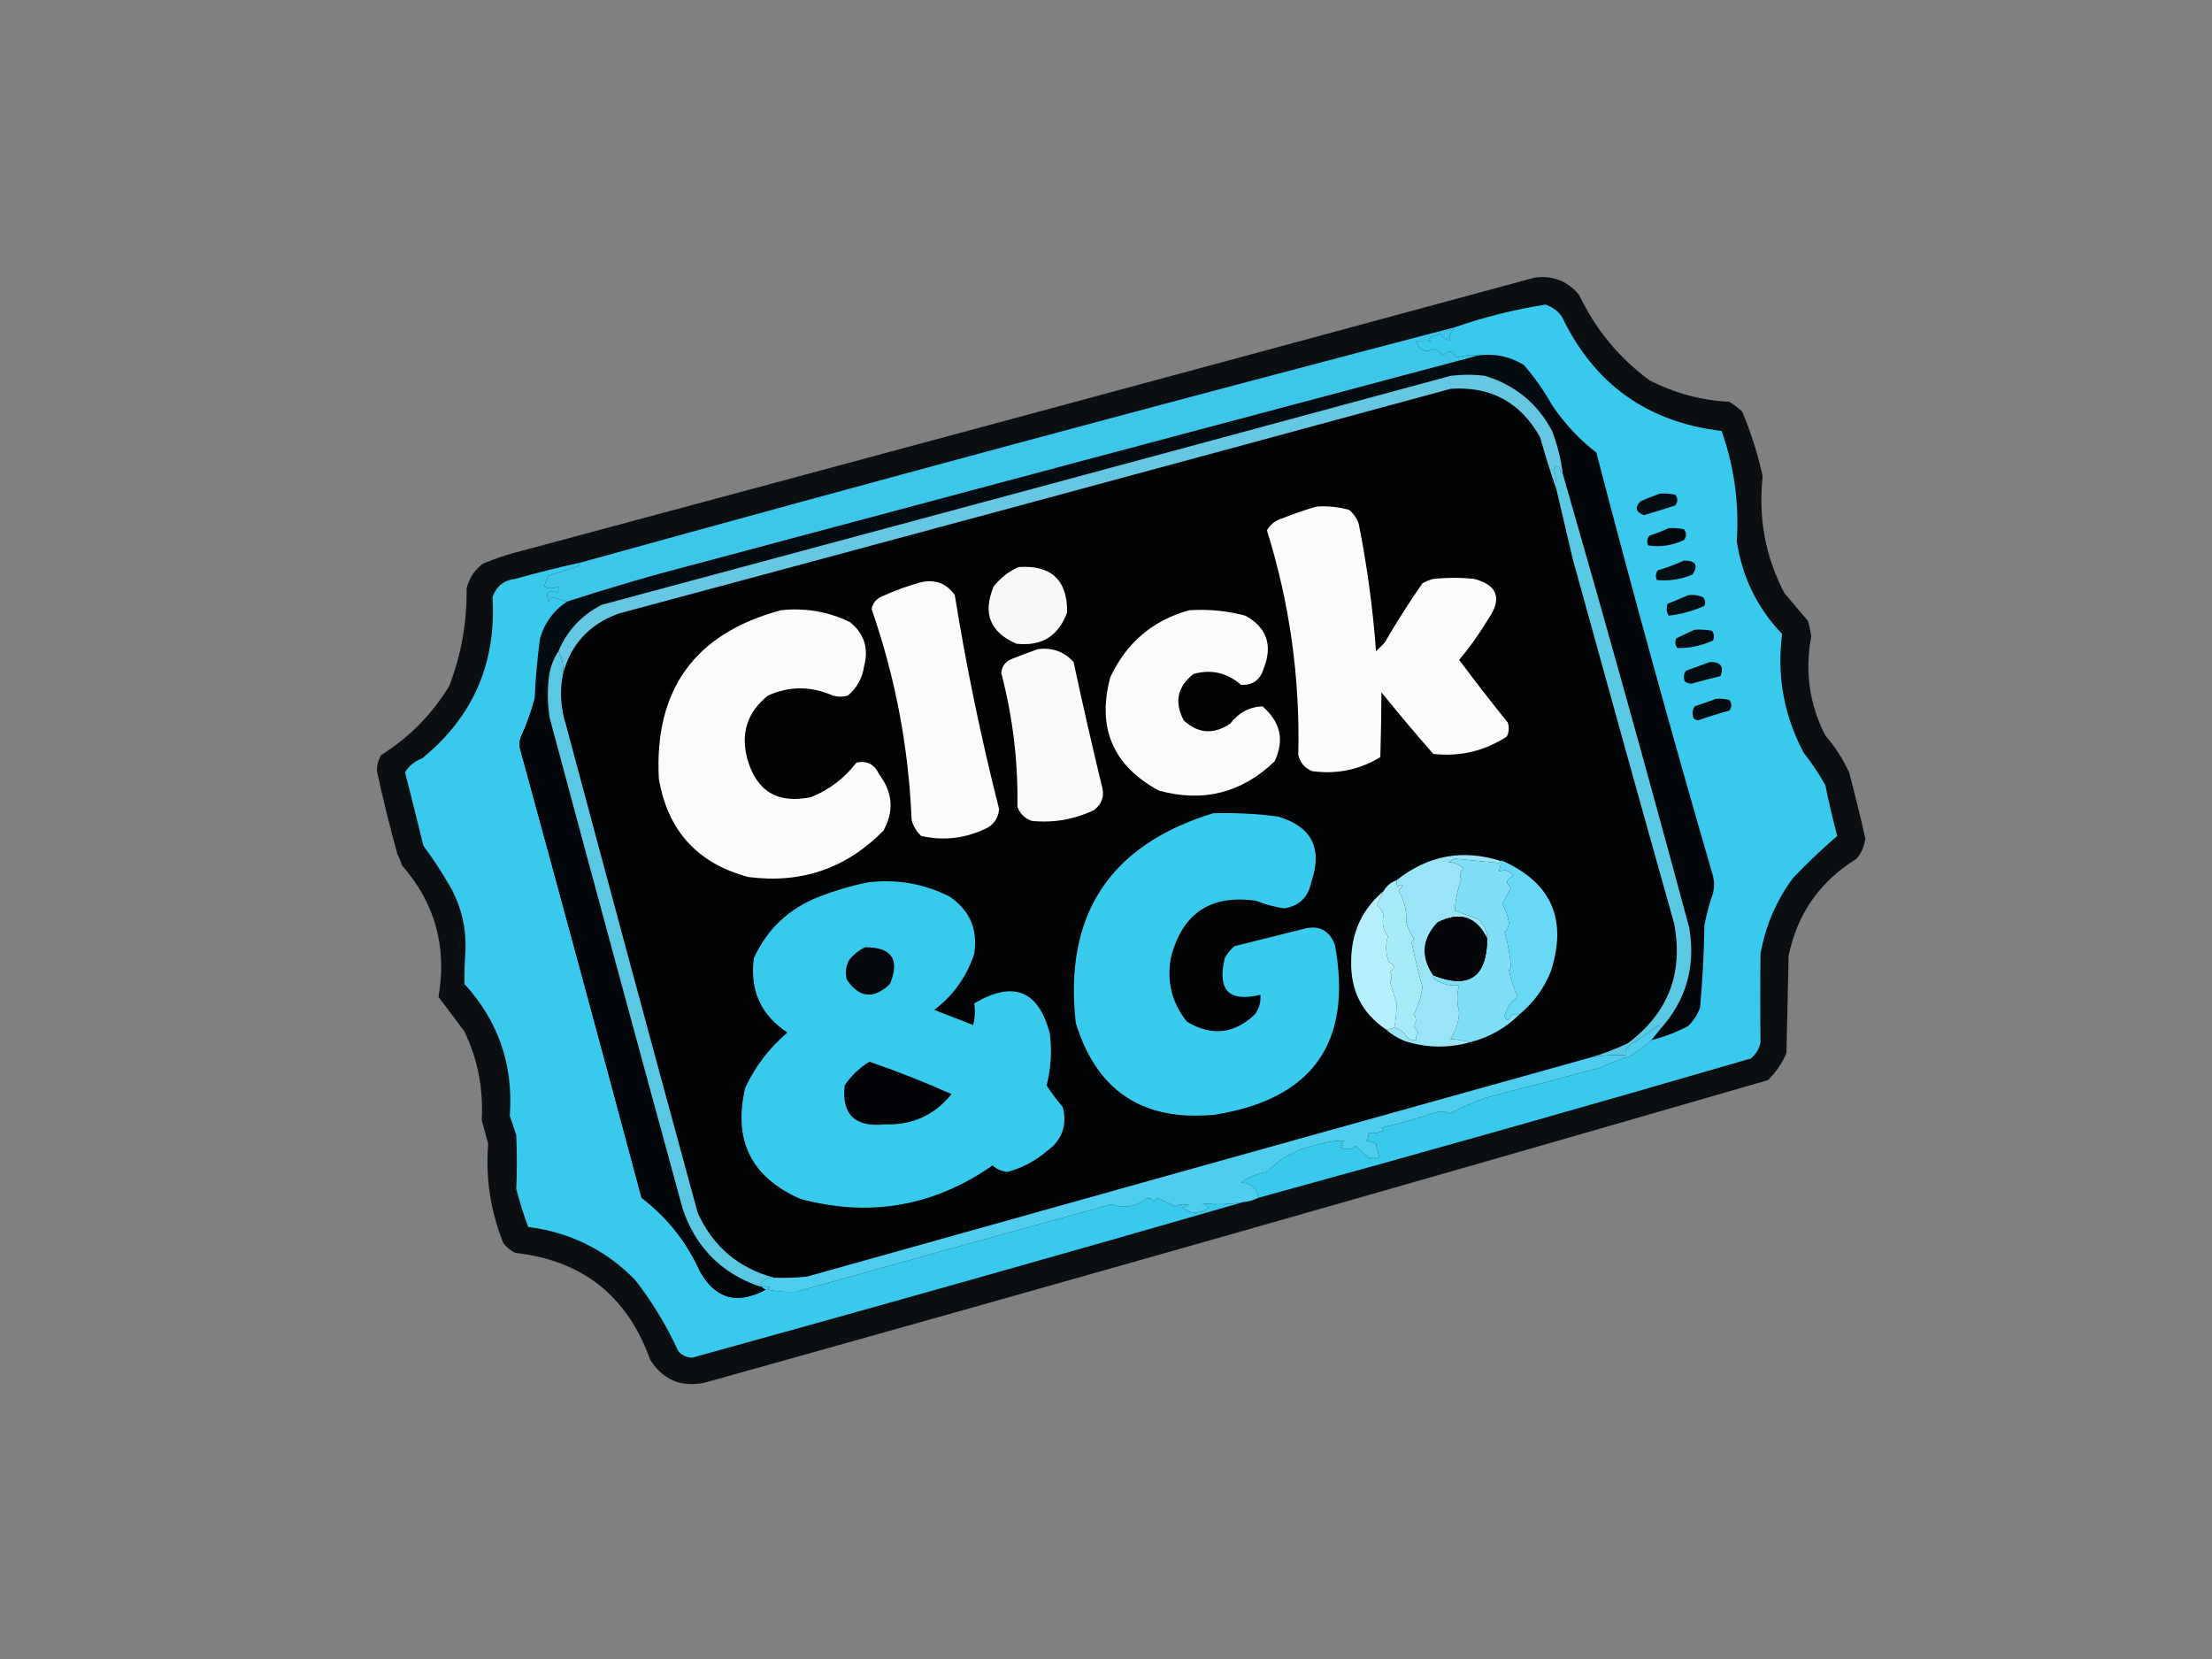 <?xml version="1.0" encoding="UTF-8"?>
<!DOCTYPE svg PUBLIC "-//W3C//DTD SVG 1.1//EN" "http://www.w3.org/Graphics/SVG/1.1/DTD/svg11.dtd">
<svg xmlns="http://www.w3.org/2000/svg" version="1.1" width="1024px" height="768px" style="shape-rendering:geometricPrecision; text-rendering:geometricPrecision; image-rendering:optimizeQuality; fill-rule:evenodd; clip-rule:evenodd" xmlns:xlink="http://www.w3.org/1999/xlink">
<rect width="100%" height="100%" fill="#808080" stroke="none"/>
<g><path style="opacity:0.91" fill="#010407" d="M 710.5,128.5 C 718.81,127.406 725.643,130.072 731,136.5C 738.554,152.385 749.387,165.552 763.5,176C 775.082,181.979 787.415,185.313 800.5,186C 802.641,187.308 804.641,188.808 806.5,190.5C 810.573,200.22 813.74,210.22 816,220.5C 813.885,239.648 817.219,257.648 826,274.5C 829.667,278.833 833.333,283.167 837,287.5C 837.658,289.8 838.158,292.133 838.5,294.5C 835.425,310.652 837.592,325.986 845,340.5C 849.454,345.628 853.121,351.295 856,357.5C 858.662,367.65 861.162,377.816 863.5,388C 863.132,391.57 861.798,394.737 859.5,397.5C 842.497,407.994 831.997,422.994 828,442.5C 827.667,457.5 827.333,472.5 827,487.5C 824.949,492.214 822.115,496.381 818.5,500C 654.841,547.436 490.841,594.103 326.5,640C 315.508,642.417 307.008,638.917 301,629.5C 290.438,599.929 269.604,583.429 238.5,580C 236.376,578.878 234.543,577.378 233,575.5C 227.05,560.673 224.717,545.34 226,529.5C 225,525.833 224,522.167 223,518.5C 223.824,504.032 221.158,490.366 215,477.5C 211,472.167 207,466.833 203,461.5C 207.017,438.246 201.35,417.913 186,400.5C 185.529,398.754 184.862,397.087 184,395.5C 180.448,382.732 177.281,369.898 174.5,357C 174.411,354.287 175.078,351.787 176.5,349.5C 189.523,341.31 200.023,330.643 208,317.5C 213.537,303.067 216.203,288.067 216,272.5C 217.119,267.761 219.619,263.928 223.5,261C 229.321,258.501 235.321,256.501 241.5,255C 397.92,213.018 554.253,170.852 710.5,128.5 Z"/></g>
<g><path style="opacity:1" fill="#010203" d="M 720.5,226.5 C 722.99,237.13 725.49,247.797 728,258.5C 743.52,314.917 759.187,371.251 775,427.5C 779.401,450.525 772.234,469.025 753.5,483C 747.901,485.637 742.234,487.804 736.5,489.5C 615.464,523.234 494.464,557.068 373.5,591C 368.511,591.499 363.511,591.666 358.5,591.5C 342.004,587.182 330.17,577.182 323,561.5C 302.456,486.206 282.123,410.872 262,335.5C 259.562,327.922 259.062,320.256 260.5,312.5C 264.029,298.464 272.696,288.964 286.5,284C 414.945,249.515 543.278,214.848 671.5,180C 690.128,178.73 703.961,186.23 713,202.5C 715.288,210.698 717.788,218.698 720.5,226.5 Z"/></g>
<g><path style="opacity:1" fill="#020509" d="M 718.5,187.5 C 724.111,195.945 730.944,203.279 739,209.5C 756.072,275.127 774.072,340.46 793,405.5C 793.667,408.167 793.667,410.833 793,413.5C 791.287,418.396 789.954,423.396 789,428.5C 788.848,441.203 788.182,453.869 787,466.5C 785.789,469.759 783.956,472.592 781.5,475C 776.083,477.861 770.416,480.027 764.5,481.5C 765.833,479.833 767.167,478.167 768.5,476.5C 780.548,463.169 785.048,447.503 782,429.5C 763.083,359.146 743.583,289.146 723.5,219.5C 722.652,212.625 720.986,205.958 718.5,199.5C 718.714,197.856 718.38,196.356 717.5,195C 718.167,194.667 718.833,194.333 719.5,194C 715.967,194.132 713.967,192.465 713.5,189C 714,188.5 714.5,188 715,187.5C 715.986,188.171 717.153,188.171 718.5,187.5 Z"/></g>
<g><path style="opacity:1" fill="#040c11" d="M 684.5,164.5 C 692.099,163.541 699.099,165.041 705.5,169C 710.442,174.769 714.775,180.936 718.5,187.5C 717.153,188.171 715.986,188.171 715,187.5C 714.5,188 714,188.5 713.5,189C 713.967,192.465 715.967,194.132 719.5,194C 718.833,194.333 718.167,194.667 717.5,195C 718.38,196.356 718.714,197.856 718.5,199.5C 711.758,186.775 701.425,178.275 687.5,174C 682.167,173.333 676.833,173.333 671.5,174C 540.523,209.494 409.523,244.827 278.5,280C 269.203,284.794 262.536,291.961 258.5,301.5C 255.944,305.35 254.444,309.684 254,314.5C 253.359,320.528 253.526,326.528 254.5,332.5C 253.778,332.082 253.278,331.416 253,330.5C 252.779,325.78 252.279,321.113 251.5,316.5C 250.833,315.167 250.167,315.167 249.5,316.5C 248.933,318.982 248.266,321.316 247.5,323.5C 247.907,314.129 248.741,304.795 250,295.5C 252.139,288.215 256.305,282.548 262.5,278.5C 282.289,272.052 302.289,266.218 322.5,261C 443.228,228.696 563.894,196.529 684.5,164.5 Z"/></g>
<g><path style="opacity:1" fill="#fafbfb" d="M 609.5,234.5 C 614.599,234.175 619.599,234.675 624.5,236C 626.617,237.731 628.117,239.898 629,242.5C 632.88,261.996 635.547,281.662 637,301.5C 638.333,300.167 639.667,298.833 641,297.5C 646.459,288.079 652.292,278.913 658.5,270C 660.087,269.138 661.754,268.471 663.5,268C 669.833,267.333 676.167,267.333 682.5,268C 693.311,270.93 695.477,277.097 689,286.5C 684.991,293.185 680.491,299.518 675.5,305.5C 682.809,315.31 690.309,324.976 698,334.5C 698.758,336.769 698.591,338.936 697.5,341C 687.143,347.727 675.81,350.394 663.5,349C 655.283,339.622 647.283,330.122 639.5,320.5C 639.458,330.445 639.291,340.445 639,350.5C 629.334,356.367 618.834,358.534 607.5,357C 604.066,355.651 601.899,353.151 601,349.5C 601.898,314.011 597.064,279.345 586.5,245.5C 588.066,242.776 590.399,240.942 593.5,240C 598.844,237.841 604.177,236.008 609.5,234.5 Z"/></g>
<g><path style="opacity:1" fill="#65c7e2" d="M 718.5,199.5 C 720.986,205.958 722.652,212.625 723.5,219.5C 722.751,218.469 722.085,217.302 721.5,216C 720.4,215.568 719.733,216.068 719.5,217.5C 720.302,220.449 720.636,223.449 720.5,226.5C 717.788,218.698 715.288,210.698 713,202.5C 703.961,186.23 690.128,178.73 671.5,180C 543.278,214.848 414.945,249.515 286.5,284C 272.696,288.964 264.029,298.464 260.5,312.5C 261.08,308.351 260.414,304.684 258.5,301.5C 262.536,291.961 269.203,284.794 278.5,280C 409.523,244.827 540.523,209.494 671.5,174C 676.833,173.333 682.167,173.333 687.5,174C 701.425,178.275 711.758,186.775 718.5,199.5 Z"/></g>
<g><path style="opacity:1" fill="#3dc6e9" d="M 673.5,151.5 C 671.781,153.376 670.947,155.376 671,157.5C 668.585,156.986 667.251,155.986 667,154.5C 665.5,155 664,155.5 662.5,156C 661.167,156.667 661.167,157.333 662.5,158C 660.144,158.155 657.811,158.155 655.5,158C 657.121,162.251 659.954,163.418 664,161.5C 665.512,162.257 666.846,163.257 668,164.5C 670.768,161.912 672.768,162.245 674,165.5C 677.394,164.544 680.894,164.211 684.5,164.5C 563.894,196.529 443.228,228.696 322.5,261C 302.289,266.218 282.289,272.052 262.5,278.5C 260.321,277.941 258.154,277.274 256,276.5C 255.055,276.905 254.388,277.572 254,278.5C 252.301,274.224 253.801,272.89 258.5,274.5C 258.5,273.5 258.5,272.5 258.5,271.5C 256.042,272.623 253.875,272.623 252,271.5C 252.372,269.884 253.039,268.217 254,266.5C 258.129,265.106 262.296,263.772 266.5,262.5C 267.713,262.253 268.38,261.586 268.5,260.5C 403.096,223.199 538.096,186.866 673.5,151.5 Z"/></g>
<g><path style="opacity:1" fill="#f8f8f8" d="M 471.5,262.5 C 486.652,261.489 494.152,268.489 494,283.5C 490.01,294.48 482.176,299.313 470.5,298C 458.29,292.682 454.79,283.849 460,271.5C 463.134,267.524 466.967,264.524 471.5,262.5 Z"/></g>
<g><path style="opacity:1" fill="#fafbfb" d="M 426.5,269.5 C 433.108,268.115 438.275,270.115 442,275.5C 447.361,308.803 454.194,341.803 462.5,374.5C 462.241,378.188 460.574,381.022 457.5,383C 447.59,388.067 437.257,389.401 426.5,387C 424.263,384.97 422.763,382.47 422,379.5C 420.651,346.043 414.484,313.543 403.5,282C 404.043,279.119 405.709,277.119 408.5,276C 414.435,273.303 420.435,271.136 426.5,269.5 Z"/></g>
<g><path style="opacity:1" fill="#fbfbfb" d="M 361.5,282.5 C 372.724,281.284 383.391,283.117 393.5,288C 400.085,293.357 402.251,300.191 400,308.5C 399.18,313.987 396.68,318.487 392.5,322C 390.167,322.667 387.833,322.667 385.5,322C 375.417,317.542 365.417,317.542 355.5,322C 345.93,329.664 342.763,339.498 346,351.5C 350.306,366.41 360.139,372.243 375.5,369C 383.899,365.614 390.899,360.28 396.5,353C 401.423,352.045 404.923,353.879 407,358.5C 413.292,366.811 413.959,375.478 409,384.5C 391.832,402.001 370.999,409.168 346.5,406C 322.932,399.763 309.099,384.597 305,360.5C 302.819,319.193 321.652,293.193 361.5,282.5 Z"/></g>
<g><path style="opacity:1" fill="#fafbfb" d="M 550.5,282.5 C 559.331,281.92 567.998,282.753 576.5,285C 586.451,290.498 589.284,298.665 585,309.5C 583.36,314.831 579.86,317.331 574.5,317C 568.017,311.39 560.683,309.724 552.5,312C 545.026,317.862 543.526,325.029 548,333.5C 554.627,339.643 561.794,340.143 569.5,335C 573.429,329.874 578.429,327.207 584.5,327C 592.856,334.335 594.689,342.835 590,352.5C 574.78,367.097 556.947,371.597 536.5,366C 515.212,354.483 507.712,336.983 514,313.5C 521.48,297.511 533.646,287.178 550.5,282.5 Z"/></g>
<g><path style="opacity:1" fill="#fafafa" d="M 480.5,300.5 C 487.131,299.652 492.631,301.652 497,306.5C 501.078,325.554 505.411,344.554 510,363.5C 511.443,368.212 510.277,372.045 506.5,375C 497.286,379.388 487.619,381.055 477.5,380C 474.333,378.833 472.167,376.667 471,373.5C 471.33,352.461 468.83,331.795 463.5,311.5C 463.811,308.349 465.477,306.182 468.5,305C 472.571,303.37 476.571,301.87 480.5,300.5 Z"/></g>
<g><path style="opacity:1" fill="#39c9ec" d="M 268.5,260.5 C 268.38,261.586 267.713,262.253 266.5,262.5C 262.296,263.772 258.129,265.106 254,266.5C 253.039,268.217 252.372,269.884 252,271.5C 253.875,272.623 256.042,272.623 258.5,271.5C 258.5,272.5 258.5,273.5 258.5,274.5C 253.801,272.89 252.301,274.224 254,278.5C 254.388,277.572 255.055,276.905 256,276.5C 258.154,277.274 260.321,277.941 262.5,278.5C 256.305,282.548 252.139,288.215 250,295.5C 248.741,304.795 247.907,314.129 247.5,323.5C 245.838,329.651 243.671,335.651 241,341.5C 240.333,343.5 240.333,345.5 241,347.5C 259.871,416.445 278.537,485.445 297,554.5C 308.866,563.57 317.866,574.903 324,588.5C 331.14,601.304 341.307,604.137 354.5,597C 353.584,596.722 352.918,596.222 352.5,595.5C 353.873,595.343 355.207,595.51 356.5,596C 356.167,596.333 355.833,596.667 355.5,597C 359.819,597.905 364.152,598.238 368.5,598C 417.294,584.338 465.96,570.838 514.5,557.5C 520.391,559.483 525.725,558.65 530.5,555C 532.108,554.342 533.275,554.842 534,556.5C 534.667,555.833 535.333,555.167 536,554.5C 538.667,555.833 541.333,557.167 544,558.5C 546.064,557.409 548.231,557.242 550.5,558C 549.5,558.333 548.5,558.667 547.5,559C 551.357,562.084 555.357,562.084 559.5,559C 558.672,558.085 557.672,557.419 556.5,557C 562.837,557.747 569.17,557.581 575.5,556.5C 490.789,580.933 405.789,604.933 320.5,628.5C 317.889,628.444 315.722,627.444 314,625.5C 308.59,613.668 301.923,602.668 294,592.5C 280.402,578.618 263.902,570.451 244.5,568C 242.417,562.26 240.584,556.426 239,550.5C 239.351,542.183 239.351,533.849 239,525.5C 238,522.5 237,519.5 236,516.5C 237.742,493.056 230.742,472.723 215,455.5C 214.965,450.189 215.132,444.855 215.5,439.5C 215.818,429.588 213.651,420.255 209,411.5C 205.06,404.564 200.727,397.897 196,391.5C 193.23,380.152 190.397,368.818 187.5,357.5C 189.339,354.511 192.006,352.344 195.5,351C 218.977,331.862 229.811,307.029 228,276.5C 229.709,271.459 233.209,268.625 238.5,268C 248.425,265.185 258.425,262.685 268.5,260.5 Z"/></g>
<g><path style="opacity:1" fill="#39c9ec" d="M 582.5,554.5 C 581.945,549.873 579.279,547.54 574.5,547.5C 578.091,544.924 582.091,543.258 586.5,542.5C 592.817,536.053 600.484,531.887 609.5,530C 613.784,528.674 618.117,528.008 622.5,528C 621.833,528.333 621.167,528.667 620.5,529C 621.833,529.667 621.833,530.333 620.5,531C 623.194,532.488 625.528,532.321 627.5,530.5C 629.789,532.416 631.956,534.416 634,536.5C 634.85,535.576 635.85,535.576 637,536.5C 637.5,536.167 638,535.833 638.5,535.5C 637.811,533.556 637.311,531.556 637,529.5C 635.601,528.773 634.101,528.273 632.5,528C 633.337,526.989 633.67,525.822 633.5,524.5C 635.924,524.808 638.257,524.474 640.5,523.5C 640.291,522.914 639.957,522.414 639.5,522C 647.96,520.068 656.293,517.735 664.5,515C 666.769,514.242 668.936,514.409 671,515.5C 676.644,512.596 682.477,510.096 688.5,508C 706.27,503.45 723.937,498.784 741.5,494C 745.643,491.95 749.976,490.284 754.5,489C 758.042,486.734 761.375,484.234 764.5,481.5C 770.416,480.027 776.083,477.861 781.5,475C 783.956,472.592 785.789,469.759 787,466.5C 788.182,453.869 788.848,441.203 789,428.5C 789.954,423.396 791.287,418.396 793,413.5C 793.667,410.833 793.667,408.167 793,405.5C 774.072,340.46 756.072,275.127 739,209.5C 730.944,203.279 724.111,195.945 718.5,187.5C 714.775,180.936 710.442,174.769 705.5,169C 699.099,165.041 692.099,163.541 684.5,164.5C 680.894,164.211 677.394,164.544 674,165.5C 672.768,162.245 670.768,161.912 668,164.5C 666.846,163.257 665.512,162.257 664,161.5C 659.954,163.418 657.121,162.251 655.5,158C 657.811,158.155 660.144,158.155 662.5,158C 661.167,157.333 661.167,156.667 662.5,156C 664,155.5 665.5,155 667,154.5C 667.251,155.986 668.585,156.986 671,157.5C 670.947,155.376 671.781,153.376 673.5,151.5C 687.13,146.759 701.13,143.259 715.5,141C 718.562,142.061 721.062,143.894 723,146.5C 737.964,177.808 762.631,195.475 797,199.5C 802.813,215.988 805.147,232.988 804,250.5C 806.475,267.115 813.475,281.448 825,293.5C 822.489,312.931 825.822,331.264 835,348.5C 838.726,353.228 842.059,358.228 845,363.5C 846.627,371.382 848.461,379.215 850.5,387C 843.376,393.122 836.543,399.622 830,406.5C 822.289,416.954 817.289,428.62 815,441.5C 814.806,455.172 814.806,468.838 815,482.5C 814.394,485.548 812.894,488.048 810.5,490C 734.612,512.137 658.612,533.637 582.5,554.5 Z"/></g>
<g><path style="opacity:1" fill="#040e12" d="M 791.5,306.5 C 796.486,306.305 798.152,308.472 796.5,313C 791.976,314.089 787.476,315.256 783,316.5C 781.893,316.415 780.893,316.081 780,315.5C 779.202,313.741 779.369,312.074 780.5,310.5C 784.276,309.133 787.943,307.8 791.5,306.5 Z"/></g>
<g><path style="opacity:1" fill="#050d12" d="M 784.5,291.5 C 787.187,291.336 789.854,291.503 792.5,292C 793.554,293.388 793.72,294.888 793,296.5C 787.752,298.918 782.252,300.084 776.5,300C 775.446,298.612 775.28,297.112 776,295.5C 778.858,294.107 781.692,292.773 784.5,291.5 Z"/></g>
<g><path style="opacity:1" fill="#040d11" d="M 781.5,275.5 C 783.924,275.192 786.257,275.526 788.5,276.5C 789.428,277.768 789.595,279.101 789,280.5C 783.69,282.868 778.19,284.368 772.5,285C 771.424,283.274 771.257,281.441 772,279.5C 775.285,278.227 778.452,276.894 781.5,275.5 Z"/></g>
<g><path style="opacity:1" fill="#050e12" d="M 779.5,259.5 C 785.016,259.473 786.349,261.64 783.5,266C 778.098,268.236 772.598,269.07 767,268.5C 766.28,266.888 766.446,265.388 767.5,264C 771.704,262.769 775.704,261.269 779.5,259.5 Z"/></g>
<g><path style="opacity:1" fill="#02090c" d="M 772.5,244.5 C 774.857,244.337 777.19,244.503 779.5,245C 780.833,246.667 780.833,248.333 779.5,250C 774.154,252.555 768.654,253.388 763,252.5C 762.28,250.888 762.446,249.388 763.5,248C 766.662,246.973 769.662,245.806 772.5,244.5 Z"/></g>
<g><path style="opacity:1" fill="#040e13" d="M 768.5,228.5 C 770.857,228.337 773.19,228.503 775.5,229C 776.833,230.667 776.833,232.333 775.5,234C 770.701,235.575 765.868,237.075 761,238.5C 757.174,237.031 756.674,234.864 759.5,232C 762.571,230.704 765.571,229.538 768.5,228.5 Z"/></g>
<g><path style="opacity:1" fill="#020509" d="M 254.5,332.5 C 274.799,408.135 295.299,483.802 316,559.5C 321.985,577.318 333.818,589.318 351.5,595.5C 351.833,595.5 352.167,595.5 352.5,595.5C 352.918,596.222 353.584,596.722 354.5,597C 341.307,604.137 331.14,601.304 324,588.5C 317.866,574.903 308.866,563.57 297,554.5C 278.537,485.445 259.871,416.445 241,347.5C 240.333,345.5 240.333,343.5 241,341.5C 243.671,335.651 245.838,329.651 247.5,323.5C 248.266,321.316 248.933,318.982 249.5,316.5C 250.167,315.167 250.833,315.167 251.5,316.5C 252.279,321.113 252.779,325.78 253,330.5C 253.278,331.416 253.778,332.082 254.5,332.5 Z"/></g>
<g><path style="opacity:1" fill="#040c11" d="M 794.5,323.5 C 796.527,323.338 798.527,323.505 800.5,324C 801.833,325.667 801.833,327.333 800.5,329C 795.622,330.292 790.788,331.792 786,333.5C 785.228,333.355 784.561,333.022 784,332.5C 783.257,330.559 783.424,328.726 784.5,327C 787.942,325.816 791.275,324.65 794.5,323.5 Z"/></g>
<g><path style="opacity:1" fill="#39cbed" d="M 561.5,376.5 C 571.55,376.169 581.55,376.669 591.5,378C 607.255,382.529 612.422,392.696 607,408.5C 605.538,415.465 601.371,419.465 594.5,420.5C 590.039,419.847 585.706,418.68 581.5,417C 560.387,413.974 547.22,422.808 542,443.5C 540.05,454.534 542.55,464.367 549.5,473C 560.924,479.841 571.424,478.675 581,469.5C 582.908,466.794 583.741,463.794 583.5,460.5C 568.898,464.063 563.398,458.397 567,443.5C 568.122,441.376 569.622,439.543 571.5,438C 582.167,435.333 592.833,432.667 603.5,430C 610.617,428.142 615.451,430.642 618,437.5C 626.206,482.597 607.706,508.764 562.5,516C 529.196,519.312 507.696,505.145 498,473.5C 492.457,423.564 513.623,391.231 561.5,376.5 Z"/></g>
<g><path style="opacity:1" fill="#5ac9e4" d="M 723.5,219.5 C 743.583,289.146 763.083,359.146 782,429.5C 785.048,447.503 780.548,463.169 768.5,476.5C 768.631,475.761 768.464,475.094 768,474.5C 763.289,477.919 758.455,481.252 753.5,484.5C 752.571,485.689 752.238,487.022 752.5,488.5C 747.292,488.213 741.958,488.546 736.5,489.5C 742.234,487.804 747.901,485.637 753.5,483C 772.234,469.025 779.401,450.525 775,427.5C 759.187,371.251 743.52,314.917 728,258.5C 725.49,247.797 722.99,237.13 720.5,226.5C 720.636,223.449 720.302,220.449 719.5,217.5C 719.733,216.068 720.4,215.568 721.5,216C 722.085,217.302 722.751,218.469 723.5,219.5 Z"/></g>
<g><path style="opacity:1" fill="#7fdff7" d="M 694.5,398.5 C 694.833,398.5 695.167,398.5 695.5,398.5C 694.634,400.144 694.134,401.811 694,403.5C 696.672,402.241 698.839,402.908 700.5,405.5C 697.177,406.938 696.844,408.771 699.5,411C 698.022,413.457 696.689,415.957 695.5,418.5C 696.985,421.119 697.985,423.952 698.5,427C 698.507,428.812 697.84,430.312 696.5,431.5C 698.105,436.861 699.105,442.361 699.5,448C 699.167,448.333 698.833,448.667 698.5,449C 699.39,453.279 700.723,457.445 702.5,461.5C 699.41,463.762 697.41,466.762 696.5,470.5C 697.425,472.849 698.425,472.683 699.5,470C 700.793,469.51 702.127,469.343 703.5,469.5C 697.081,475.892 689.415,480.225 680.5,482.5C 677.695,481.681 674.695,481.181 671.5,481C 673.973,477.278 675.306,473.112 675.5,468.5C 674.382,464.071 674.382,459.905 675.5,456C 671.706,456.588 668.04,455.755 664.5,453.5C 663.702,453.043 663.369,452.376 663.5,451.5C 679.998,458.075 688.332,452.408 688.5,434.5C 688.324,430.967 686.991,427.967 684.5,425.5C 680.77,424.147 677.104,422.814 673.5,421.5C 673.765,416.531 674.765,411.698 676.5,407C 675.498,405.234 675.832,403.567 677.5,402C 675.51,400.249 673.177,399.249 670.5,399C 671.5,398.5 672.5,398 673.5,397.5C 680.364,398.149 687.198,398.816 694,399.5C 694.399,399.272 694.565,398.938 694.5,398.5 Z"/></g>
<g><path style="opacity:1" fill="#99e4f6" d="M 694.5,398.5 C 694.565,398.938 694.399,399.272 694,399.5C 687.198,398.816 680.364,398.149 673.5,397.5C 672.5,398 671.5,398.5 670.5,399C 673.177,399.249 675.51,400.249 677.5,402C 675.832,403.567 675.498,405.234 676.5,407C 674.765,411.698 673.765,416.531 673.5,421.5C 677.104,422.814 680.77,424.147 684.5,425.5C 686.991,427.967 688.324,430.967 688.5,434.5C 683.471,424.249 675.804,421.749 665.5,427C 658.307,434.626 657.64,442.793 663.5,451.5C 663.369,452.376 663.702,453.043 664.5,453.5C 668.04,455.755 671.706,456.588 675.5,456C 674.382,459.905 674.382,464.071 675.5,468.5C 675.306,473.112 673.973,477.278 671.5,481C 674.695,481.181 677.695,481.681 680.5,482.5C 670.462,485.292 660.462,485.126 650.5,482C 647.102,480.643 644.102,478.81 641.5,476.5C 642.959,476.567 644.292,476.234 645.5,475.5C 648.069,476.396 650.069,478.062 651.5,480.5C 652.689,481.429 654.022,481.762 655.5,481.5C 655.33,480.178 655.663,479.011 656.5,478C 655.833,477 655.167,476 654.5,475C 655.767,473.204 655.767,471.371 654.5,469.5C 656.518,465.607 657.852,461.44 658.5,457C 656.642,450.126 654.976,443.293 653.5,436.5C 653.833,435.833 654.167,435.167 654.5,434.5C 652.735,432.125 651.568,429.458 651,426.5C 651.206,421.332 650.04,416.666 647.5,412.5C 647.977,411.522 648.643,410.689 649.5,410C 648.551,409.383 647.718,409.549 647,410.5C 646.517,409.552 646.351,408.552 646.5,407.5C 660.979,396.003 676.979,393.003 694.5,398.5 Z"/></g>
<g><path style="opacity:1" fill="#a7ebfb" d="M 646.5,407.5 C 646.351,408.552 646.517,409.552 647,410.5C 647.718,409.549 648.551,409.383 649.5,410C 648.643,410.689 647.977,411.522 647.5,412.5C 650.04,416.666 651.206,421.332 651,426.5C 651.568,429.458 652.735,432.125 654.5,434.5C 654.167,435.167 653.833,435.833 653.5,436.5C 654.976,443.293 656.642,450.126 658.5,457C 657.852,461.44 656.518,465.607 654.5,469.5C 655.767,471.371 655.767,473.204 654.5,475C 655.167,476 655.833,477 656.5,478C 655.663,479.011 655.33,480.178 655.5,481.5C 654.022,481.762 652.689,481.429 651.5,480.5C 650.069,478.062 648.069,476.396 645.5,475.5C 646.212,471.81 646.545,468.143 646.5,464.5C 645.501,461.172 644.501,457.839 643.5,454.5C 644.43,452.895 644.43,451.395 643.5,450C 646.014,447.933 645.848,446.433 643,445.5C 641.451,441.519 641.285,437.519 642.5,433.5C 640.316,430.381 639.649,427.048 640.5,423.5C 639.872,421.742 638.872,420.242 637.5,419C 638.412,416.749 639.412,414.583 640.5,412.5C 641.911,410.086 643.911,408.419 646.5,407.5 Z"/></g>
<g><path style="opacity:1" fill="#38caed" d="M 401.5,408.5 C 414.879,406.844 427.546,409.01 439.5,415C 448.92,421.346 452.753,430.179 451,441.5C 447.532,452.108 441.365,460.775 432.5,467.5C 438.49,469.831 444.49,472.164 450.5,474.5C 451.377,471.175 451.544,467.842 451,464.5C 469.114,453.772 480.781,458.439 486,478.5C 487.027,486.646 486.527,494.646 484.5,502.5C 486.774,505.95 489.274,509.283 492,512.5C 494.144,521.044 491.644,527.877 484.5,533C 479.175,537.496 473.175,540.662 466.5,542.5C 463.809,542.321 461.475,541.321 459.5,539.5C 432.268,558.483 402.601,563.65 370.5,555C 347.751,545.002 339.251,527.836 345,503.5C 349.71,493.555 356.21,485.055 364.5,478C 352.177,469.845 347.01,458.345 349,443.5C 355.264,429.906 365.43,420.406 379.5,415C 386.77,412.188 394.104,410.021 401.5,408.5 Z"/></g>
<g><path style="opacity:1" fill="#67d8f3" d="M 695.5,398.5 C 718.15,408.566 725.65,425.566 718,449.5C 714.858,457.473 710.025,464.14 703.5,469.5C 702.127,469.343 700.793,469.51 699.5,470C 698.425,472.683 697.425,472.849 696.5,470.5C 697.41,466.762 699.41,463.762 702.5,461.5C 700.723,457.445 699.39,453.279 698.5,449C 698.833,448.667 699.167,448.333 699.5,448C 699.105,442.361 698.105,436.861 696.5,431.5C 697.84,430.312 698.507,428.812 698.5,427C 697.985,423.952 696.985,421.119 695.5,418.5C 696.689,415.957 698.022,413.457 699.5,411C 696.844,408.771 697.177,406.938 700.5,405.5C 698.839,402.908 696.672,402.241 694,403.5C 694.134,401.811 694.634,400.144 695.5,398.5 Z"/></g>
<g><path style="opacity:1" fill="#020407" d="M 688.5,434.5 C 688.332,452.408 679.998,458.075 663.5,451.5C 657.64,442.793 658.307,434.626 665.5,427C 675.804,421.749 683.471,424.249 688.5,434.5 Z"/></g>
<g><path style="opacity:1" fill="#b7eefb" d="M 640.5,412.5 C 639.412,414.583 638.412,416.749 637.5,419C 638.872,420.242 639.872,421.742 640.5,423.5C 639.649,427.048 640.316,430.381 642.5,433.5C 641.285,437.519 641.451,441.519 643,445.5C 645.848,446.433 646.014,447.933 643.5,450C 644.43,451.395 644.43,452.895 643.5,454.5C 644.501,457.839 645.501,461.172 646.5,464.5C 646.545,468.143 646.212,471.81 645.5,475.5C 644.292,476.234 642.959,476.567 641.5,476.5C 630.522,469.046 625.188,458.546 625.5,445C 625.542,431.756 630.542,420.923 640.5,412.5 Z"/></g>
<g><path style="opacity:1" fill="#04080c" d="M 400.5,438.5 C 412.824,438.489 416.657,444.156 412,455.5C 404.497,462.713 397.83,462.046 392,453.5C 391.21,450.366 391.543,447.366 393,444.5C 395.114,441.879 397.614,439.879 400.5,438.5 Z"/></g>
<g><path style="opacity:1" fill="#010307" d="M 402.5,491.5 C 415.368,495.932 428.034,500.932 440.5,506.5C 432.55,516.306 422.216,520.973 409.5,520.5C 395.767,521.932 389.6,515.932 391,502.5C 394.07,497.927 397.904,494.261 402.5,491.5 Z"/></g>
<g><path style="opacity:1" fill="#4fcdee" d="M 768.5,476.5 C 767.167,478.167 765.833,479.833 764.5,481.5C 761.375,484.234 758.042,486.734 754.5,489C 749.976,490.284 745.643,491.95 741.5,494C 723.937,498.784 706.27,503.45 688.5,508C 682.477,510.096 676.644,512.596 671,515.5C 668.936,514.409 666.769,514.242 664.5,515C 656.293,517.735 647.96,520.068 639.5,522C 639.957,522.414 640.291,522.914 640.5,523.5C 638.257,524.474 635.924,524.808 633.5,524.5C 633.67,525.822 633.337,526.989 632.5,528C 634.101,528.273 635.601,528.773 637,529.5C 637.311,531.556 637.811,533.556 638.5,535.5C 638,535.833 637.5,536.167 637,536.5C 635.85,535.576 634.85,535.576 634,536.5C 631.956,534.416 629.789,532.416 627.5,530.5C 625.528,532.321 623.194,532.488 620.5,531C 621.833,530.333 621.833,529.667 620.5,529C 621.167,528.667 621.833,528.333 622.5,528C 618.117,528.008 613.784,528.674 609.5,530C 600.484,531.887 592.817,536.053 586.5,542.5C 582.091,543.258 578.091,544.924 574.5,547.5C 579.279,547.54 581.945,549.873 582.5,554.5C 580.401,555.612 578.067,556.279 575.5,556.5C 569.17,557.581 562.837,557.747 556.5,557C 557.672,557.419 558.672,558.085 559.5,559C 555.357,562.084 551.357,562.084 547.5,559C 548.5,558.667 549.5,558.333 550.5,558C 548.231,557.242 546.064,557.409 544,558.5C 541.333,557.167 538.667,555.833 536,554.5C 535.333,555.167 534.667,555.833 534,556.5C 533.275,554.842 532.108,554.342 530.5,555C 525.725,558.65 520.391,559.483 514.5,557.5C 465.96,570.838 417.294,584.338 368.5,598C 364.152,598.238 359.819,597.905 355.5,597C 355.833,596.667 356.167,596.333 356.5,596C 355.207,595.51 353.873,595.343 352.5,595.5C 352.167,595.5 351.833,595.5 351.5,595.5C 352.829,592.52 355.163,591.187 358.5,591.5C 363.511,591.666 368.511,591.499 373.5,591C 494.464,557.068 615.464,523.234 736.5,489.5C 741.958,488.546 747.292,488.213 752.5,488.5C 752.238,487.022 752.571,485.689 753.5,484.5C 758.455,481.252 763.289,477.919 768,474.5C 768.464,475.094 768.631,475.761 768.5,476.5 Z"/></g>
<g><path style="opacity:1" fill="#5ac8e3" d="M 258.5,301.5 C 260.414,304.684 261.08,308.351 260.5,312.5C 259.062,320.256 259.562,327.922 262,335.5C 282.123,410.872 302.456,486.206 323,561.5C 330.17,577.182 342.004,587.182 358.5,591.5C 355.163,591.187 352.829,592.52 351.5,595.5C 333.818,589.318 321.985,577.318 316,559.5C 295.299,483.802 274.799,408.135 254.5,332.5C 253.526,326.528 253.359,320.528 254,314.5C 254.444,309.684 255.944,305.35 258.5,301.5 Z"/></g>
</svg>
